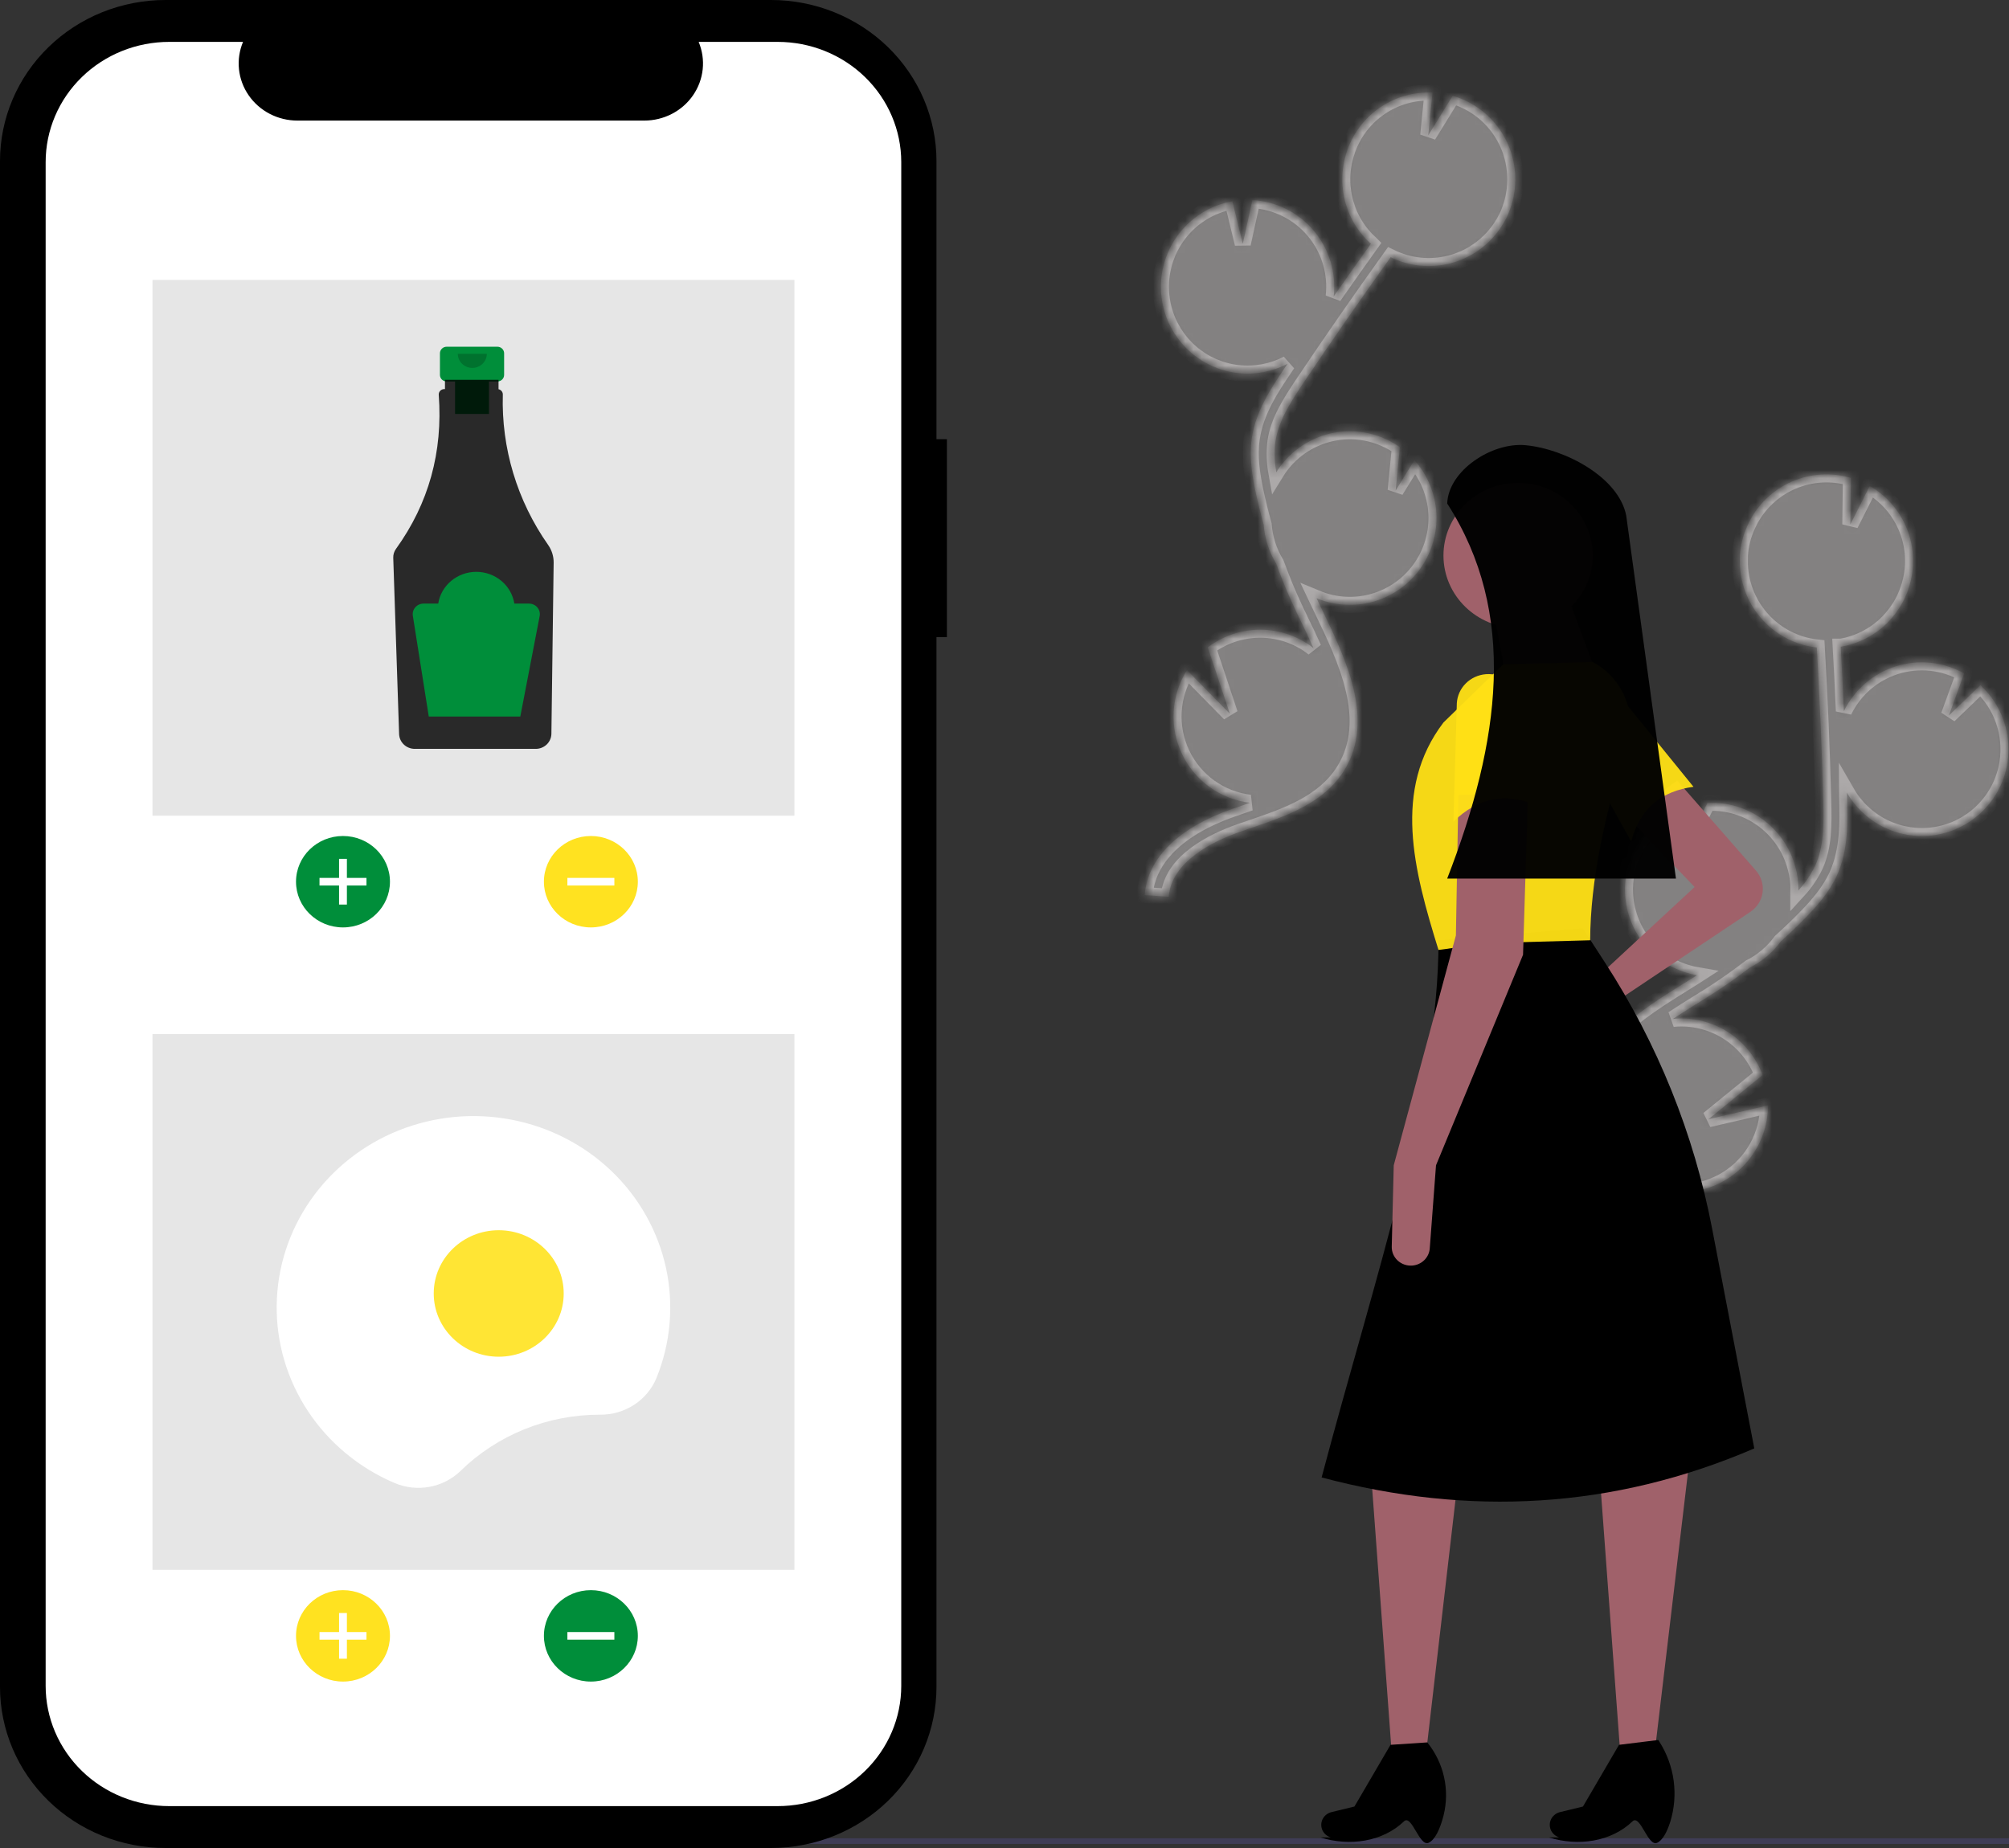 <svg width="250" height="230" viewBox="0 0 250 230" fill="none" xmlns="http://www.w3.org/2000/svg">
<rect x="0" y="0" width="250" height="230" fill="#333333" stroke="none"/>
<g clip-path="url(#clip0)">
<mask id="path-1-inside-1" fill="white">
<path d="M209.717 122.283L210.847 121.579L211.172 121.369C208.75 120.952 206.543 119.72 204.916 117.875C203.289 116.03 202.339 113.683 202.223 111.224C202.141 109.532 202.461 107.844 203.157 106.301C203.802 104.857 204.756 103.573 205.95 102.539C207.144 101.505 208.55 100.746 210.068 100.314L210.036 104.769L212.477 99.923H212.506C213.921 99.856 215.335 100.07 216.668 100.552C218 101.033 219.225 101.773 220.272 102.729C221.319 103.685 222.168 104.838 222.771 106.123C223.373 107.408 223.717 108.799 223.783 110.217C223.783 110.422 223.783 110.627 223.783 110.83C224.643 109.89 225.36 108.828 225.91 107.678C226.941 105.365 226.973 102.749 226.88 99.571C226.718 93.267 226.447 86.916 226.082 80.586C223.534 80.301 221.171 79.115 219.417 77.241C217.663 75.367 216.633 72.928 216.512 70.361C216.496 70.031 216.512 69.703 216.512 69.381C216.512 69.298 216.512 69.218 216.512 69.138C216.531 68.824 216.563 68.512 216.608 68.206C216.608 68.155 216.629 68.107 216.637 68.057C216.68 67.797 216.733 67.542 216.797 67.29C216.818 67.194 216.842 67.1 216.868 67.004C216.943 66.738 217.028 66.456 217.134 66.189C217.166 66.101 217.203 66.013 217.238 65.923C217.314 65.726 217.397 65.531 217.485 65.339C217.533 65.238 217.578 65.137 217.626 65.038C217.626 65.014 217.65 64.988 217.663 64.961C218.802 62.708 220.693 60.926 223.006 59.925C225.32 58.924 227.911 58.767 230.328 59.481L230.253 65.275L232.67 60.48C234.653 61.62 236.221 63.364 237.146 65.459C238.071 67.554 238.304 69.89 237.811 72.127C237.795 72.205 237.771 72.279 237.753 72.354C237.721 72.498 237.684 72.639 237.644 72.78C237.593 72.961 237.537 73.137 237.476 73.313C237.431 73.446 237.389 73.579 237.338 73.71C237.264 73.902 237.181 74.088 237.099 74.275C237.048 74.384 237.006 74.496 236.953 74.603C236.817 74.869 236.668 75.154 236.509 75.42C236.453 75.514 236.389 75.602 236.331 75.687C236.214 75.865 236.099 76.044 235.972 76.22C235.895 76.326 235.812 76.427 235.73 76.531C235.613 76.681 235.493 76.83 235.366 76.971C235.238 77.112 235.185 77.173 235.1 77.272C235.015 77.371 234.834 77.538 234.693 77.68C234.6 77.767 234.507 77.858 234.411 77.946C234.252 78.087 234.084 78.213 233.917 78.354C233.832 78.42 233.749 78.49 233.651 78.553C233.385 78.743 233.132 78.921 232.853 79.086C232.803 79.118 232.75 79.145 232.696 79.174C232.471 79.307 232.237 79.441 232 79.552C231.899 79.603 231.793 79.646 231.689 79.694C231.492 79.782 231.296 79.867 231.096 79.944C230.979 79.989 230.86 80.029 230.74 80.069C230.543 80.139 230.341 80.2 230.139 80.256C230.017 80.29 229.897 80.323 229.775 80.352C229.554 80.405 229.331 80.448 229.102 80.488H229.06C229.209 83.152 229.341 85.824 229.456 88.504C230.099 87.181 231.005 86.004 232.118 85.044C233.231 84.084 234.528 83.363 235.93 82.924C237.331 82.485 238.808 82.337 240.268 82.49C241.729 82.644 243.142 83.095 244.423 83.815L242.517 89.047L246.438 85.275C248.54 87.201 249.793 89.884 249.923 92.735C249.975 93.735 249.886 94.738 249.657 95.713C249.165 97.822 248.051 99.733 246.461 101.2C244.871 102.666 242.878 103.62 240.741 103.937C238.603 104.255 236.42 103.921 234.474 102.979C232.528 102.038 230.909 100.532 229.828 98.657C229.828 98.924 229.847 99.19 229.855 99.47C229.926 102.278 230.017 105.768 228.621 108.885C227.675 111 226.152 112.716 224.65 114.253C223.669 115.255 222.658 116.224 221.616 117.16C220.602 118.54 219.275 119.659 217.746 120.426C216.037 121.744 214.265 122.978 212.429 124.129L211.286 124.84C210.26 125.477 209.207 126.132 208.176 126.814C208.356 126.796 208.537 126.774 208.721 126.766C211.006 126.659 213.267 127.283 215.176 128.548C217.085 129.812 218.544 131.653 219.341 133.803L212.602 139.296L220.013 137.575C220.01 139.402 219.546 141.199 218.662 142.797C217.779 144.396 216.506 145.744 214.962 146.716C213.418 147.688 211.654 148.253 209.833 148.356C208.013 148.46 206.196 148.1 204.552 147.31L205.052 147.933C205.384 148.346 205.714 148.756 206.036 149.164C210.422 154.729 211.639 160.012 209.47 164.041L206.846 162.613C208.96 158.691 205.783 153.672 203.699 151.029C203.382 150.627 203.058 150.23 202.734 149.819C199.935 146.332 196.744 142.378 196.827 137.527C196.944 130.217 204.026 125.818 209.717 122.283Z"/>
</mask>
<path d="M209.717 122.283L210.847 121.579L211.172 121.369C208.75 120.952 206.543 119.72 204.916 117.875C203.289 116.03 202.339 113.683 202.223 111.224C202.141 109.532 202.461 107.844 203.157 106.301C203.802 104.857 204.756 103.573 205.95 102.539C207.144 101.505 208.55 100.746 210.068 100.314L210.036 104.769L212.477 99.923H212.506C213.921 99.856 215.335 100.07 216.668 100.552C218 101.033 219.225 101.773 220.272 102.729C221.319 103.685 222.168 104.838 222.771 106.123C223.373 107.408 223.717 108.799 223.783 110.217C223.783 110.422 223.783 110.627 223.783 110.83C224.643 109.89 225.36 108.828 225.91 107.678C226.941 105.365 226.973 102.749 226.88 99.571C226.718 93.267 226.447 86.916 226.082 80.586C223.534 80.301 221.171 79.115 219.417 77.241C217.663 75.367 216.633 72.928 216.512 70.361C216.496 70.031 216.512 69.703 216.512 69.381C216.512 69.298 216.512 69.218 216.512 69.138C216.531 68.824 216.563 68.512 216.608 68.206C216.608 68.155 216.629 68.107 216.637 68.057C216.68 67.797 216.733 67.542 216.797 67.29C216.818 67.194 216.842 67.1 216.868 67.004C216.943 66.738 217.028 66.456 217.134 66.189C217.166 66.101 217.203 66.013 217.238 65.923C217.314 65.726 217.397 65.531 217.485 65.339C217.533 65.238 217.578 65.137 217.626 65.038C217.626 65.014 217.65 64.988 217.663 64.961C218.802 62.708 220.693 60.926 223.006 59.925C225.32 58.924 227.911 58.767 230.328 59.481L230.253 65.275L232.67 60.48C234.653 61.62 236.221 63.364 237.146 65.459C238.071 67.554 238.304 69.89 237.811 72.127C237.795 72.205 237.771 72.279 237.753 72.354C237.721 72.498 237.684 72.639 237.644 72.78C237.593 72.961 237.537 73.137 237.476 73.313C237.431 73.446 237.389 73.579 237.338 73.71C237.264 73.902 237.181 74.088 237.099 74.275C237.048 74.384 237.006 74.496 236.953 74.603C236.817 74.869 236.668 75.154 236.509 75.42C236.453 75.514 236.389 75.602 236.331 75.687C236.214 75.865 236.099 76.044 235.972 76.22C235.895 76.326 235.812 76.427 235.73 76.531C235.613 76.681 235.493 76.83 235.366 76.971C235.238 77.112 235.185 77.173 235.1 77.272C235.015 77.371 234.834 77.538 234.693 77.68C234.6 77.767 234.507 77.858 234.411 77.946C234.252 78.087 234.084 78.213 233.917 78.354C233.832 78.42 233.749 78.49 233.651 78.553C233.385 78.743 233.132 78.921 232.853 79.086C232.803 79.118 232.75 79.145 232.696 79.174C232.471 79.307 232.237 79.441 232 79.552C231.899 79.603 231.793 79.646 231.689 79.694C231.492 79.782 231.296 79.867 231.096 79.944C230.979 79.989 230.86 80.029 230.74 80.069C230.543 80.139 230.341 80.2 230.139 80.256C230.017 80.29 229.897 80.323 229.775 80.352C229.554 80.405 229.331 80.448 229.102 80.488H229.06C229.209 83.152 229.341 85.824 229.456 88.504C230.099 87.181 231.005 86.004 232.118 85.044C233.231 84.084 234.528 83.363 235.93 82.924C237.331 82.485 238.808 82.337 240.268 82.49C241.729 82.644 243.142 83.095 244.423 83.815L242.517 89.047L246.438 85.275C248.54 87.201 249.793 89.884 249.923 92.735C249.975 93.735 249.886 94.738 249.657 95.713C249.165 97.822 248.051 99.733 246.461 101.2C244.871 102.666 242.878 103.62 240.741 103.937C238.603 104.255 236.42 103.921 234.474 102.979C232.528 102.038 230.909 100.532 229.828 98.657C229.828 98.924 229.847 99.19 229.855 99.47C229.926 102.278 230.017 105.768 228.621 108.885C227.675 111 226.152 112.716 224.65 114.253C223.669 115.255 222.658 116.224 221.616 117.16C220.602 118.54 219.275 119.659 217.746 120.426C216.037 121.744 214.265 122.978 212.429 124.129L211.286 124.84C210.26 125.477 209.207 126.132 208.176 126.814C208.356 126.796 208.537 126.774 208.721 126.766C211.006 126.659 213.267 127.283 215.176 128.548C217.085 129.812 218.544 131.653 219.341 133.803L212.602 139.296L220.013 137.575C220.01 139.402 219.546 141.199 218.662 142.797C217.779 144.396 216.506 145.744 214.962 146.716C213.418 147.688 211.654 148.253 209.833 148.356C208.013 148.46 206.196 148.1 204.552 147.31L205.052 147.933C205.384 148.346 205.714 148.756 206.036 149.164C210.422 154.729 211.639 160.012 209.47 164.041L206.846 162.613C208.96 158.691 205.783 153.672 203.699 151.029C203.382 150.627 203.058 150.23 202.734 149.819C199.935 146.332 196.744 142.378 196.827 137.527C196.944 130.217 204.026 125.818 209.717 122.283Z" fill="#D5D0D0" fill-opacity="0.5" stroke="#D5D0D0" stroke-opacity="0.5" stroke-width="2" mask="url(#path-1-inside-1)"/>
<path d="M250 228.788H81.296V229.496H250V228.788Z" fill="#3F3D56"/>
<path d="M218.516 108.361C218.841 108.732 219.081 109.166 219.223 109.634C219.365 110.102 219.404 110.593 219.338 111.077C219.272 111.56 219.102 112.024 218.84 112.44C218.578 112.856 218.229 113.213 217.816 113.489L200.357 125.156L192.668 130.144C192.232 130.428 191.702 130.543 191.183 130.467C190.664 130.392 190.193 130.131 189.86 129.735C189.666 129.505 189.526 129.236 189.45 128.948C189.373 128.66 189.362 128.358 189.416 128.065C189.471 127.772 189.59 127.494 189.766 127.251C189.942 127.007 190.17 126.803 190.435 126.654L197.881 122.446L210.877 110.399L202.523 101.666L208.711 97.148L218.516 108.361Z" fill="#A0616A"/>
<path d="M177.459 218.213H173.188L170.652 183.881L181.482 183.58L177.459 218.213Z" fill="#A0616A"/>
<path d="M177.769 229.356C176.63 229.862 175.676 225.764 174.715 226.682C172.028 229.252 167.914 229.812 164.328 228.69L165.583 228.676C165.366 228.609 165.166 228.499 164.995 228.354C164.823 228.208 164.684 228.031 164.585 227.832C164.486 227.633 164.429 227.416 164.419 227.195C164.409 226.974 164.444 226.753 164.524 226.546C164.62 226.298 164.776 226.076 164.979 225.9C165.182 225.724 165.426 225.598 165.689 225.534L168.547 224.839L173.034 217.159L177.614 216.858C178.635 218.125 179.348 219.601 179.698 221.175C180.049 222.748 180.028 224.379 179.638 225.944C179.222 227.595 178.58 228.995 177.769 229.356Z" fill="black"/>
<path d="M205.896 218.213H201.625L199.088 183.881L210.228 181.773L205.896 218.213Z" fill="#A0616A"/>
<path d="M206.205 229.356C205.066 229.862 204.112 225.764 203.152 226.682C200.465 229.252 196.351 229.812 192.764 228.69L194.019 228.676C193.803 228.609 193.603 228.499 193.431 228.354C193.26 228.208 193.12 228.031 193.021 227.832C192.922 227.633 192.866 227.416 192.856 227.195C192.845 226.974 192.881 226.753 192.961 226.546C193.056 226.298 193.212 226.076 193.415 225.9C193.618 225.724 193.862 225.598 194.126 225.534L196.984 224.839L201.47 217.159L206.36 216.557L206.483 216.754C207.429 218.236 208.038 219.898 208.271 221.628C208.504 223.359 208.355 225.117 207.834 226.787C207.428 228.055 206.874 229.059 206.205 229.356Z" fill="black"/>
<path d="M210.738 97.925C206.811 98.457 204.092 100.55 202.984 104.726L195.765 91.753C195.337 90.929 195.228 89.982 195.459 89.086C195.69 88.19 196.245 87.405 197.023 86.875C197.848 86.312 198.862 86.078 199.859 86.22C200.856 86.362 201.759 86.869 202.384 87.638L210.738 97.925Z" fill="#FFE116" fill-opacity="0.95"/>
<path d="M218.303 180.268C200.75 187.826 182.787 188.757 164.463 183.881C171.154 158.624 179.055 135.785 179.006 117.025L196.953 115.519L199.716 119.783C206.272 129.898 210.798 141.133 213.052 152.89L218.303 180.268Z" fill="black"/>
<path d="M188.908 78.175C194.035 78.175 198.191 74.13 198.191 69.141C198.191 64.151 194.035 60.106 188.908 60.106C183.781 60.106 179.625 64.151 179.625 69.141C179.625 74.13 183.781 78.175 188.908 78.175Z" fill="#A0616A"/>
<path d="M199.119 85.102L187.67 85.704L185.814 75.766L195.096 74.26L199.119 85.102Z" fill="#A0616A"/>
<path d="M197.881 117.025L185.339 117.369L179.006 118.229C175.898 108.236 173.281 98.266 179.625 89.921L187.051 82.693L198.191 82.392L198.338 82.474C200.107 83.46 201.478 85.004 202.225 86.85C202.972 88.696 203.051 90.735 202.448 92.631C199.684 101.374 197.908 109.63 197.881 117.025Z" fill="#FFE116" fill-opacity="0.95"/>
<path d="M178.697 145.032L177.919 155.381C177.877 155.935 177.631 156.456 177.226 156.848C176.821 157.24 176.284 157.476 175.714 157.513C175.386 157.534 175.057 157.489 174.747 157.379C174.438 157.27 174.156 157.099 173.918 156.877C173.681 156.656 173.493 156.388 173.367 156.092C173.242 155.796 173.181 155.478 173.189 155.158L173.437 145.032L181.172 116.422L181.482 98.955L190.146 98.654L189.527 118.832L178.697 145.032Z" fill="#A0616A"/>
<path d="M191.074 100.16C187.401 98.706 183.97 99.193 180.863 102.268L181.288 87.52C181.342 86.598 181.735 85.725 182.396 85.062C183.057 84.399 183.942 83.99 184.887 83.91C185.891 83.826 186.89 84.117 187.679 84.726C188.469 85.335 188.99 86.214 189.135 87.184L191.074 100.16Z" fill="#FFE116" fill-opacity="0.95"/>
<path d="M208.556 109.345H180.089C186.73 92.23 188.872 76.308 180.089 62.666C180.24 58.569 185.64 55.017 189.833 55.409C194.785 55.872 201.44 59.414 202.368 64.172L208.556 109.345Z" fill="black" fill-opacity="0.97"/>
<path d="M117.833 54.657H116.535V20.037C116.535 17.406 116.002 14.8 114.967 12.369C113.933 9.938 112.416 7.729 110.505 5.869C108.593 4.008 106.323 2.532 103.826 1.525C101.328 0.518 98.651 7.37353e-06 95.947 1.52589e-05H20.587C17.884 9.44863e-06 15.207 0.518 12.709 1.525C10.211 2.532 7.942 4.008 6.03 5.869C4.118 7.729 2.602 9.938 1.567 12.369C0.533 14.8 5.80503e-05 17.406 6.10352e-05 20.037V209.963C5.89031e-05 212.594 0.533 215.2 1.567 217.631C2.602 220.062 4.118 222.271 6.03 224.131C7.942 225.992 10.211 227.468 12.709 228.475C15.207 229.482 17.884 230 20.587 230H95.947C98.651 230 101.328 229.482 103.826 228.475C106.323 227.468 108.593 225.992 110.505 224.131C112.416 222.271 113.933 220.062 114.967 217.631C116.002 215.2 116.535 212.594 116.535 209.963V79.299H117.833V54.657Z" fill="black"/>
<path d="M96.778 5.213H86.941C87.393 6.292 87.566 7.464 87.444 8.623C87.322 9.783 86.908 10.896 86.24 11.863C85.572 12.831 84.67 13.624 83.613 14.172C82.555 14.72 81.376 15.007 80.178 15.007H37.005C35.808 15.007 34.628 14.72 33.571 14.172C32.514 13.624 31.612 12.831 30.944 11.863C30.275 10.896 29.862 9.783 29.74 8.623C29.618 7.464 29.79 6.292 30.243 5.213H21.055C19.036 5.213 17.037 5.6 15.171 6.352C13.306 7.104 11.611 8.206 10.184 9.596C8.756 10.985 7.624 12.635 6.851 14.45C6.078 16.265 5.681 18.211 5.681 20.176V209.824C5.681 211.789 6.078 213.735 6.851 215.55C7.624 217.365 8.756 219.015 10.184 220.404C11.611 221.794 13.306 222.896 15.171 223.648C17.037 224.4 19.036 224.787 21.055 224.787H96.778C98.797 224.787 100.796 224.4 102.661 223.648C104.527 222.896 106.222 221.794 107.649 220.404C109.077 219.015 110.209 217.365 110.982 215.55C111.755 213.735 112.152 211.789 112.152 209.824V20.176C112.152 16.208 110.532 12.402 107.649 9.596C104.766 6.789 100.856 5.213 96.778 5.213Z" fill="white"/>
<path d="M98.856 34.837H18.977V101.52H98.856V34.837Z" fill="#E6E6E6"/>
<path d="M42.681 115.425C45.909 115.425 48.526 112.878 48.526 109.736C48.526 106.595 45.909 104.048 42.681 104.048C39.453 104.048 36.836 106.595 36.836 109.736C36.836 112.878 39.453 115.425 42.681 115.425Z" fill="#008E3A"/>
<path d="M45.603 109.262H43.168V106.892H42.194V109.262H39.759V110.211H42.194V112.581H43.168V110.211H45.603V109.262Z" fill="white"/>
<path d="M73.528 115.425C76.756 115.425 79.373 112.878 79.373 109.736C79.373 106.595 76.756 104.048 73.528 104.048C70.3 104.048 67.684 106.595 67.684 109.736C67.684 112.878 70.3 115.425 73.528 115.425Z" fill="#FFE116" fill-opacity="0.95"/>
<path d="M76.451 110.21V109.262H70.606V110.21H76.451Z" fill="white"/>
<path d="M61.896 43.154H55.583C55.361 43.154 55.148 43.239 54.991 43.392C54.834 43.545 54.746 43.752 54.746 43.968V46.665C54.746 46.881 54.834 47.088 54.991 47.241C55.148 47.393 55.361 47.479 55.583 47.479H56.629V51.52H60.849V47.479H61.896C62.117 47.479 62.33 47.393 62.487 47.241C62.644 47.088 62.733 46.881 62.733 46.665V43.968C62.733 43.752 62.644 43.545 62.487 43.392C62.33 43.239 62.117 43.154 61.896 43.154Z" fill="#008E3A"/>
<path d="M68.218 67.833C64.352 62.328 62.376 55.772 62.572 49.106C62.576 48.953 62.525 48.802 62.427 48.681C62.33 48.56 62.192 48.475 62.038 48.442V47.276H55.371V48.425H55.279C55.19 48.426 55.101 48.443 55.018 48.477C54.935 48.51 54.859 48.559 54.796 48.621C54.733 48.683 54.682 48.756 54.648 48.837C54.614 48.918 54.596 49.005 54.596 49.092C54.596 49.108 54.597 49.124 54.598 49.141C55.123 56.266 53.35 62.656 49.278 68.311C49.043 68.636 48.923 69.026 48.936 69.423L49.665 91.37C49.683 91.859 49.894 92.323 50.255 92.665C50.615 93.007 51.097 93.199 51.601 93.203H66.68C67.189 93.199 67.676 93.002 68.038 92.653C68.399 92.305 68.607 91.833 68.616 91.337L68.897 70.029C68.906 69.247 68.669 68.481 68.218 67.833Z" fill="black" fill-opacity="0.82"/>
<path opacity="0.2" d="M60.58 44.032C60.58 44.498 60.389 44.945 60.051 45.275C59.712 45.604 59.253 45.789 58.774 45.789C58.295 45.789 57.836 45.604 57.497 45.275C57.159 44.945 56.969 44.498 56.969 44.032" fill="black"/>
<path d="M65.831 75.123H64.005C63.831 74.022 63.257 73.018 62.389 72.293C61.52 71.568 60.413 71.169 59.269 71.169C58.124 71.169 57.017 71.568 56.148 72.293C55.28 73.018 54.706 74.022 54.532 75.123H52.706C52.512 75.123 52.32 75.164 52.143 75.243C51.967 75.322 51.81 75.437 51.683 75.581C51.557 75.724 51.464 75.893 51.41 76.075C51.357 76.256 51.344 76.447 51.374 76.634L53.357 89.182H64.746L67.156 76.676C67.192 76.487 67.185 76.292 67.135 76.106C67.086 75.919 66.994 75.745 66.868 75.597C66.742 75.449 66.583 75.329 66.404 75.248C66.225 75.166 66.029 75.123 65.831 75.123V75.123Z" fill="#008E3A"/>
<path d="M98.856 128.698H18.977V195.381H98.856V128.698Z" fill="#E6E6E6"/>
<path d="M42.681 209.286C45.909 209.286 48.526 206.739 48.526 203.597C48.526 200.456 45.909 197.909 42.681 197.909C39.453 197.909 36.836 200.456 36.836 203.597C36.836 206.739 39.453 209.286 42.681 209.286Z" fill="#FFE116" fill-opacity="0.95"/>
<path d="M45.603 203.124H43.168V200.753H42.194V203.124H39.759V204.072H42.194V206.442H43.168V204.072H45.603V203.124Z" fill="white"/>
<path d="M73.528 209.286C76.756 209.286 79.373 206.739 79.373 203.597C79.373 200.456 76.756 197.909 73.528 197.909C70.3 197.909 67.684 200.456 67.684 203.597C67.684 206.739 70.3 209.286 73.528 209.286Z" fill="#008E3A"/>
<path d="M76.451 204.071V203.123H70.606V204.071H76.451Z" fill="white"/>
<path d="M74.641 176.071L74.686 176.071C76.189 176.083 77.662 175.654 78.912 174.839C80.161 174.024 81.13 172.862 81.69 171.504C83.457 167.156 83.871 162.398 82.88 157.822C81.889 153.247 79.537 149.056 76.117 145.772C72.697 142.488 68.36 140.256 63.646 139.353C58.932 138.45 54.049 138.917 49.606 140.695C45.162 142.474 41.355 145.485 38.656 149.354C35.958 153.223 34.489 157.779 34.432 162.454C34.375 167.13 35.732 171.719 38.334 175.649C40.937 179.58 44.67 182.678 49.068 184.559C50.435 185.148 51.954 185.322 53.424 185.056C54.894 184.791 56.247 184.099 57.306 183.072C59.578 180.85 62.279 179.087 65.255 177.885C68.23 176.683 71.42 176.067 74.641 176.071Z" fill="white"/>
<path d="M62.061 168.855C66.528 168.855 70.148 165.331 70.148 160.984C70.148 156.637 66.528 153.113 62.061 153.113C57.595 153.113 53.974 156.637 53.974 160.984C53.974 165.331 57.595 168.855 62.061 168.855Z" fill="#FFE116" fill-opacity="0.87"/>
<mask id="path-34-inside-2" fill="white">
<path d="M164.578 76.009L163.999 74.805C163.945 74.691 163.895 74.573 163.839 74.456C166.096 75.396 168.605 75.539 170.955 74.862C173.304 74.185 175.354 72.729 176.769 70.731C178.184 68.733 178.879 66.313 178.741 63.867C178.603 61.421 177.64 59.095 176.009 57.27L173.672 61.058L174.204 55.658C174.197 55.651 174.189 55.645 174.18 55.639C173.021 54.823 171.713 54.244 170.331 53.934C168.949 53.625 167.519 53.591 166.124 53.835C164.729 54.08 163.395 54.597 162.2 55.357C161.004 56.118 159.969 57.107 159.155 58.269C159.035 58.437 158.932 58.612 158.825 58.785C158.6 57.529 158.563 56.246 158.714 54.978C159.078 52.471 160.46 50.252 162.231 47.612C165.74 42.38 169.366 37.166 173.053 32.014C175.357 33.144 177.988 33.414 180.473 32.775C182.959 32.136 185.135 30.629 186.611 28.526C186.802 28.26 186.972 27.977 187.142 27.698C187.182 27.628 187.222 27.556 187.259 27.485C187.411 27.218 187.552 26.93 187.677 26.648L187.733 26.507C187.834 26.264 187.927 26.019 187.998 25.771C188.03 25.678 188.062 25.588 188.089 25.505C188.174 25.239 188.248 24.956 188.309 24.679C188.331 24.586 188.347 24.493 188.365 24.413C188.405 24.205 188.44 23.994 188.466 23.787C188.482 23.675 188.498 23.566 188.509 23.456C188.509 23.427 188.509 23.4 188.509 23.371C188.76 20.856 188.123 18.333 186.708 16.24C185.294 14.148 183.191 12.619 180.768 11.921L177.729 16.852L178.261 11.524C175.977 11.417 173.72 12.045 171.818 13.317C169.916 14.588 168.47 16.435 167.691 18.589C167.664 18.663 167.646 18.738 167.619 18.813C167.571 18.951 167.526 19.079 167.484 19.231C167.441 19.383 167.385 19.591 167.34 19.764C167.308 19.9 167.274 20.03 167.244 20.174C167.205 20.374 167.175 20.576 167.146 20.779C167.127 20.896 167.106 21.013 167.093 21.131C167.058 21.439 167.037 21.751 167.032 22.06C167.032 22.169 167.032 22.279 167.032 22.388C167.032 22.601 167.032 22.814 167.05 23.025C167.05 23.158 167.074 23.291 167.09 23.419C167.109 23.608 167.13 23.8 167.159 23.986C167.181 24.122 167.205 24.253 167.231 24.386C167.268 24.575 167.311 24.764 167.356 24.951C167.388 25.076 167.42 25.201 167.454 25.326C167.513 25.529 167.582 25.732 167.654 25.934C167.688 26.035 167.72 26.139 167.76 26.24C167.874 26.536 167.999 26.829 168.14 27.114C168.167 27.167 168.199 27.221 168.228 27.274C168.348 27.509 168.475 27.74 168.613 27.967C168.672 28.063 168.738 28.159 168.8 28.254C168.919 28.433 169.039 28.609 169.166 28.787C169.244 28.889 169.321 28.987 169.4 29.086C169.531 29.248 169.666 29.408 169.81 29.565C169.892 29.658 169.975 29.752 170.062 29.832C170.222 29.994 170.389 30.151 170.559 30.306L170.591 30.338C169.037 32.512 167.495 34.695 165.966 36.889C166.13 35.428 165.994 33.948 165.567 32.541C165.14 31.134 164.431 29.83 163.484 28.707C162.536 27.585 161.369 26.668 160.055 26.013C158.741 25.359 157.308 24.98 155.843 24.9L154.652 30.343L153.36 25.052C151.971 25.297 150.643 25.814 149.454 26.573C148.264 27.333 147.235 28.319 146.427 29.477C145.848 30.296 145.389 31.193 145.063 32.141C144.352 34.185 144.27 36.395 144.828 38.485C145.385 40.575 146.556 42.45 148.189 43.866C149.821 45.282 151.841 46.173 153.985 46.426C156.13 46.678 158.3 46.279 160.216 45.281C160.064 45.507 159.91 45.731 159.758 45.955C158.195 48.286 156.252 51.185 155.771 54.566C155.438 56.859 155.805 59.124 156.249 61.226C156.542 62.597 156.877 63.958 157.254 65.31C157.382 67.021 157.913 68.677 158.804 70.143C159.543 72.173 160.372 74.171 161.303 76.121L161.885 77.333C162.417 78.423 162.948 79.542 163.456 80.671C163.313 80.56 163.172 80.445 163.02 80.338C161.148 79.02 158.906 78.332 156.618 78.373C154.33 78.415 152.115 79.184 150.292 80.57L153.041 88.829L147.705 83.394C146.73 84.938 146.162 86.704 146.052 88.527C145.943 90.35 146.296 92.172 147.079 93.821C147.862 95.471 149.05 96.895 150.531 97.96C152.011 99.025 153.737 99.696 155.548 99.912L154.793 100.178L153.304 100.69C146.626 103.032 142.769 106.836 142.447 111.402L145.44 111.616C145.754 107.169 151.121 104.641 154.295 103.53C154.777 103.359 155.266 103.194 155.758 103.026C159.987 101.588 164.796 99.957 167.311 95.82C171.11 89.57 167.484 82.052 164.578 76.009Z"/>
</mask>
<path d="M164.578 76.009L163.999 74.805C163.945 74.691 163.895 74.573 163.839 74.456C166.096 75.396 168.605 75.539 170.955 74.862C173.304 74.185 175.354 72.729 176.769 70.731C178.184 68.733 178.879 66.313 178.741 63.867C178.603 61.421 177.64 59.095 176.009 57.27L173.672 61.058L174.204 55.658C174.197 55.651 174.189 55.645 174.18 55.639C173.021 54.823 171.713 54.244 170.331 53.934C168.949 53.625 167.519 53.591 166.124 53.835C164.729 54.08 163.395 54.597 162.2 55.357C161.004 56.118 159.969 57.107 159.155 58.269C159.035 58.437 158.932 58.612 158.825 58.785C158.6 57.529 158.563 56.246 158.714 54.978C159.078 52.471 160.46 50.252 162.231 47.612C165.74 42.38 169.366 37.166 173.053 32.014C175.357 33.144 177.988 33.414 180.473 32.775C182.959 32.136 185.135 30.629 186.611 28.526C186.802 28.26 186.972 27.977 187.142 27.698C187.182 27.628 187.222 27.556 187.259 27.485C187.411 27.218 187.552 26.93 187.677 26.648L187.733 26.507C187.834 26.264 187.927 26.019 187.998 25.771C188.03 25.678 188.062 25.588 188.089 25.505C188.174 25.239 188.248 24.956 188.309 24.679C188.331 24.586 188.347 24.493 188.365 24.413C188.405 24.205 188.44 23.994 188.466 23.787C188.482 23.675 188.498 23.566 188.509 23.456C188.509 23.427 188.509 23.4 188.509 23.371C188.76 20.856 188.123 18.333 186.708 16.24C185.294 14.148 183.191 12.619 180.768 11.921L177.729 16.852L178.261 11.524C175.977 11.417 173.72 12.045 171.818 13.317C169.916 14.588 168.47 16.435 167.691 18.589C167.664 18.663 167.646 18.738 167.619 18.813C167.571 18.951 167.526 19.079 167.484 19.231C167.441 19.383 167.385 19.591 167.34 19.764C167.308 19.9 167.274 20.03 167.244 20.174C167.205 20.374 167.175 20.576 167.146 20.779C167.127 20.896 167.106 21.013 167.093 21.131C167.058 21.439 167.037 21.751 167.032 22.06C167.032 22.169 167.032 22.279 167.032 22.388C167.032 22.601 167.032 22.814 167.05 23.025C167.05 23.158 167.074 23.291 167.09 23.419C167.109 23.608 167.13 23.8 167.159 23.986C167.181 24.122 167.205 24.253 167.231 24.386C167.268 24.575 167.311 24.764 167.356 24.951C167.388 25.076 167.42 25.201 167.454 25.326C167.513 25.529 167.582 25.732 167.654 25.934C167.688 26.035 167.72 26.139 167.76 26.24C167.874 26.536 167.999 26.829 168.14 27.114C168.167 27.167 168.199 27.221 168.228 27.274C168.348 27.509 168.475 27.74 168.613 27.967C168.672 28.063 168.738 28.159 168.8 28.254C168.919 28.433 169.039 28.609 169.166 28.787C169.244 28.889 169.321 28.987 169.4 29.086C169.531 29.248 169.666 29.408 169.81 29.565C169.892 29.658 169.975 29.752 170.062 29.832C170.222 29.994 170.389 30.151 170.559 30.306L170.591 30.338C169.037 32.512 167.495 34.695 165.966 36.889C166.13 35.428 165.994 33.948 165.567 32.541C165.14 31.134 164.431 29.83 163.484 28.707C162.536 27.585 161.369 26.668 160.055 26.013C158.741 25.359 157.308 24.98 155.843 24.9L154.652 30.343L153.36 25.052C151.971 25.297 150.643 25.814 149.454 26.573C148.264 27.333 147.235 28.319 146.427 29.477C145.848 30.296 145.389 31.193 145.063 32.141C144.352 34.185 144.27 36.395 144.828 38.485C145.385 40.575 146.556 42.45 148.189 43.866C149.821 45.282 151.841 46.173 153.985 46.426C156.13 46.678 158.3 46.279 160.216 45.281C160.064 45.507 159.91 45.731 159.758 45.955C158.195 48.286 156.252 51.185 155.771 54.566C155.438 56.859 155.805 59.124 156.249 61.226C156.542 62.597 156.877 63.958 157.254 65.31C157.382 67.021 157.913 68.677 158.804 70.143C159.543 72.173 160.372 74.171 161.303 76.121L161.885 77.333C162.417 78.423 162.948 79.542 163.456 80.671C163.313 80.56 163.172 80.445 163.02 80.338C161.148 79.02 158.906 78.332 156.618 78.373C154.33 78.415 152.115 79.184 150.292 80.57L153.041 88.829L147.705 83.394C146.73 84.938 146.162 86.704 146.052 88.527C145.943 90.35 146.296 92.172 147.079 93.821C147.862 95.471 149.05 96.895 150.531 97.96C152.011 99.025 153.737 99.696 155.548 99.912L154.793 100.178L153.304 100.69C146.626 103.032 142.769 106.836 142.447 111.402L145.44 111.616C145.754 107.169 151.121 104.641 154.295 103.53C154.777 103.359 155.266 103.194 155.758 103.026C159.987 101.588 164.796 99.957 167.311 95.82C171.11 89.57 167.484 82.052 164.578 76.009Z" fill="#D5D0D0" fill-opacity="0.5" stroke="#D5D0D0" stroke-opacity="0.5" stroke-width="2" mask="url(#path-34-inside-2)"/>
</g>
<defs>
<clipPath id="clip0">
<rect width="250" height="230" fill="white"/>
</clipPath>
</defs>
</svg>
